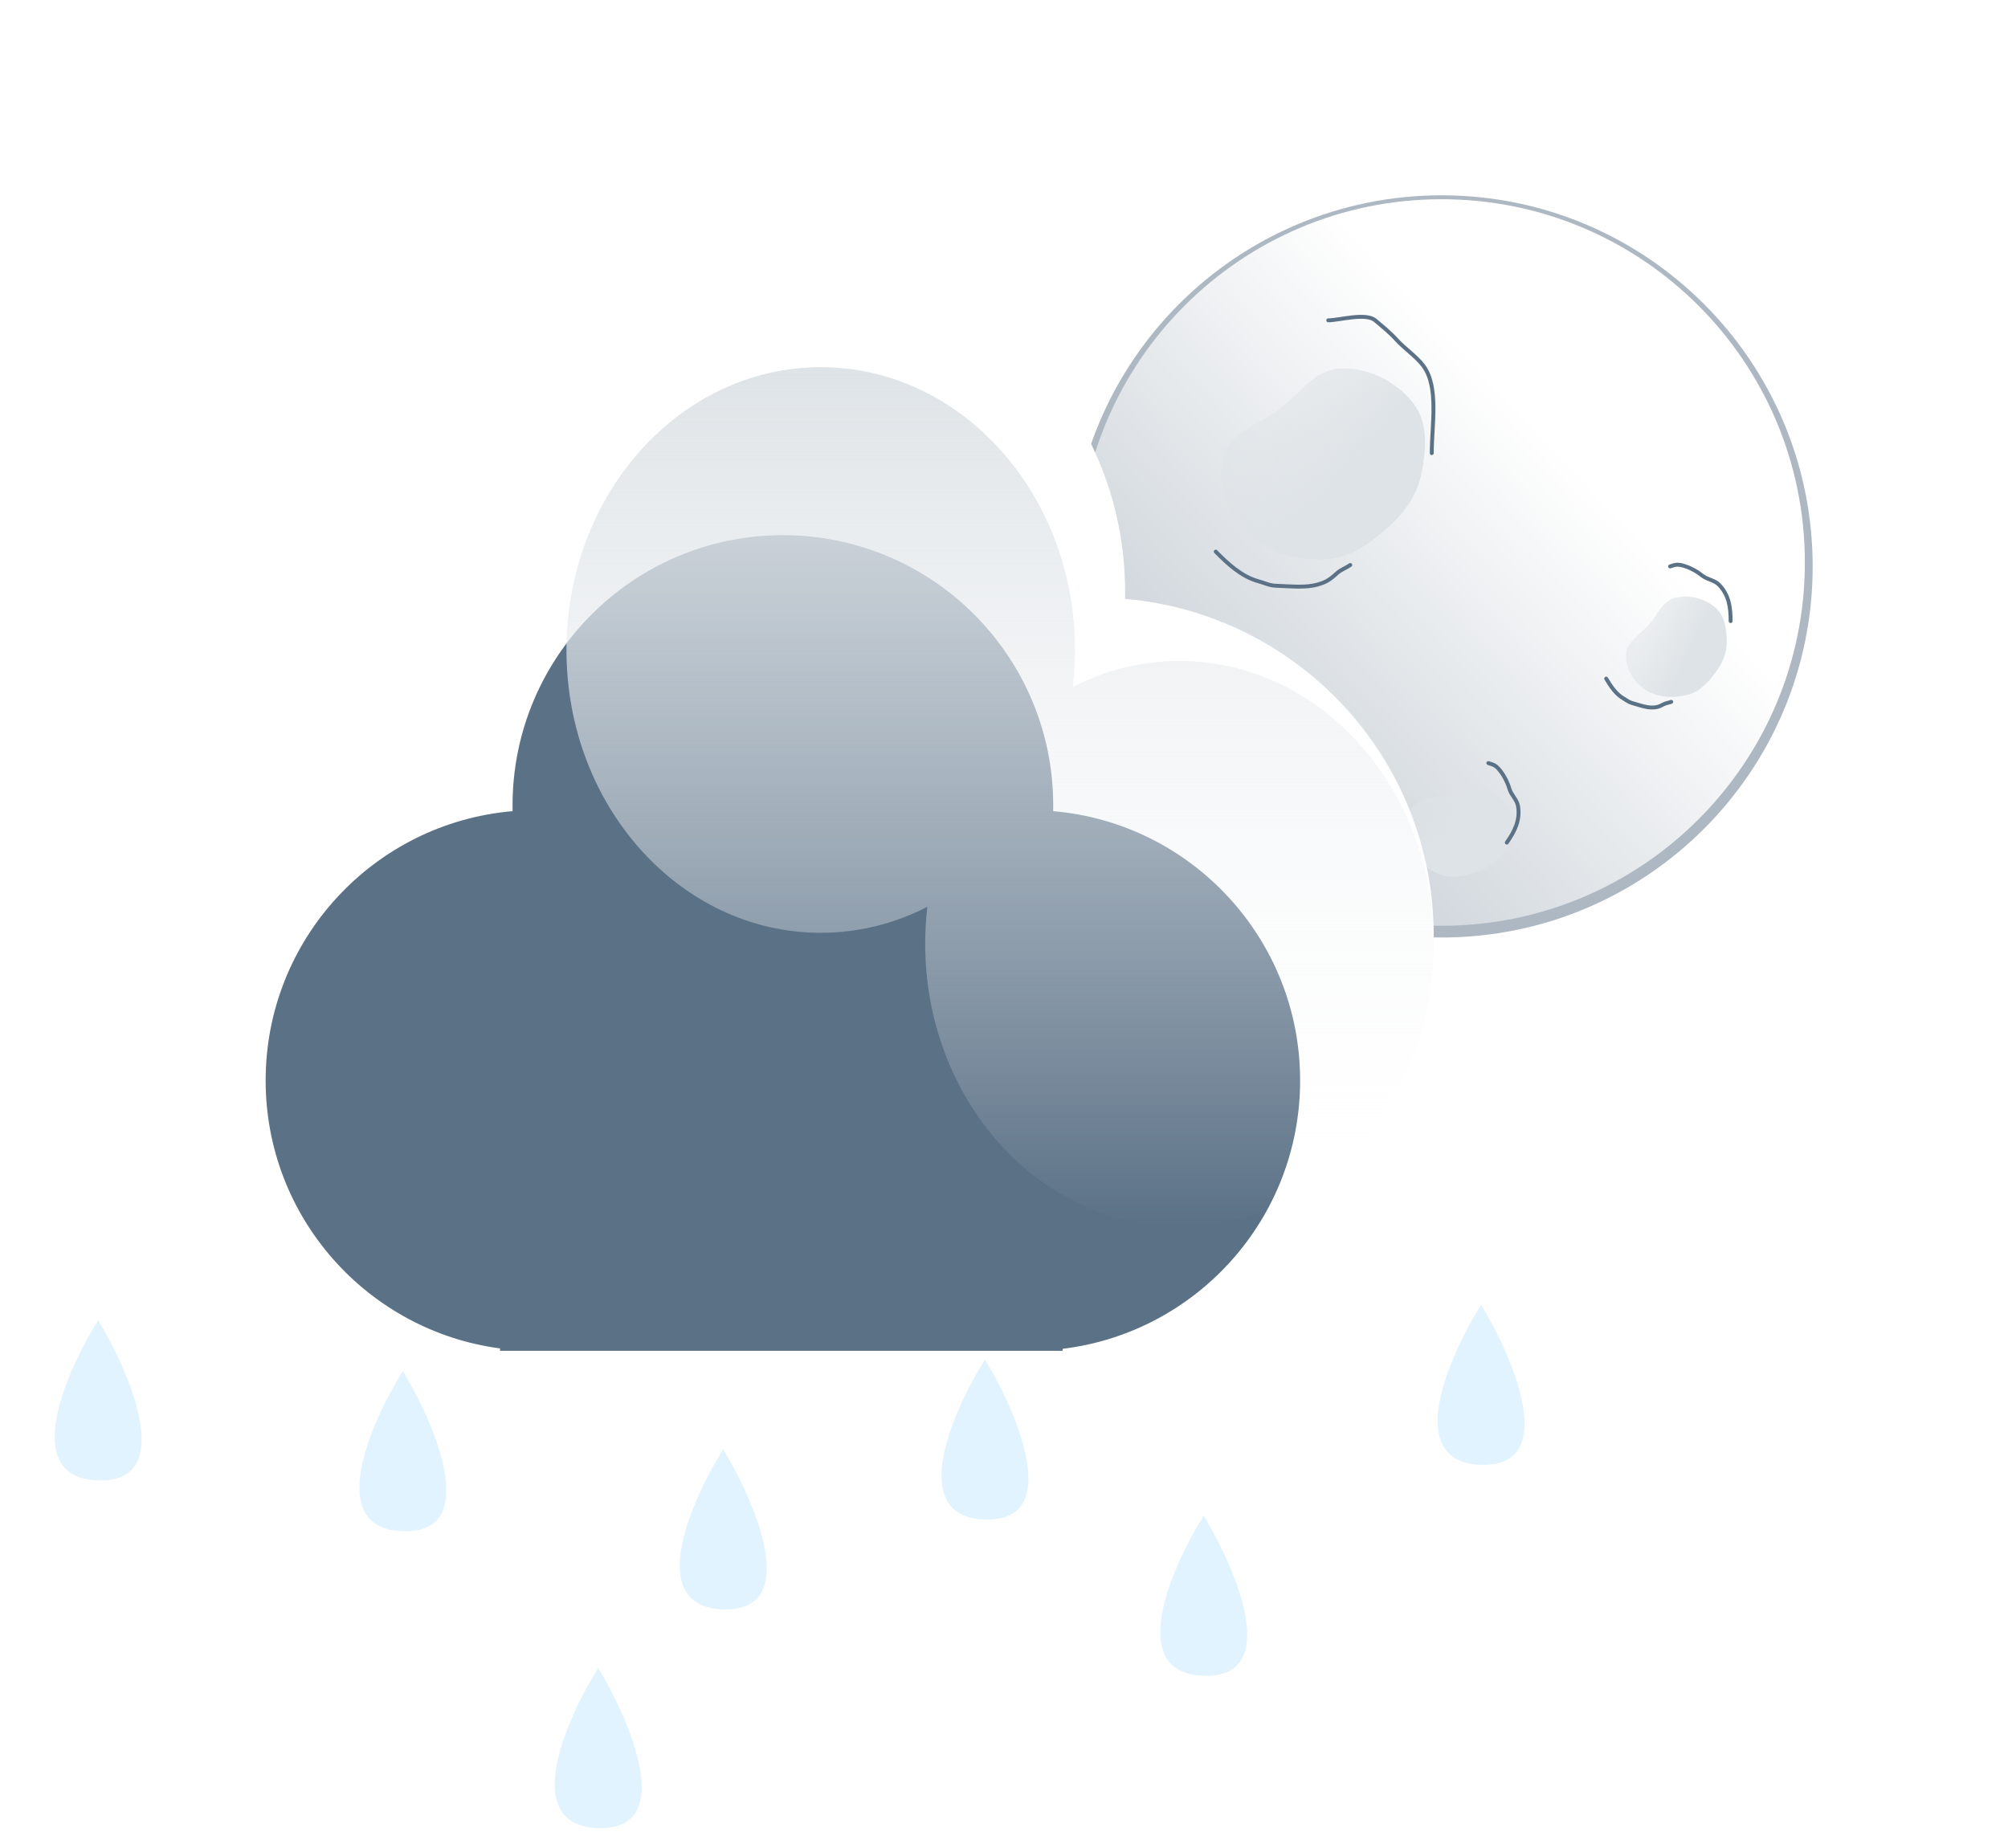 <svg width="514" height="473" viewBox="0 0 514 473" fill="none" xmlns="http://www.w3.org/2000/svg">
<g filter="url(#filter0_f)">
<path d="M464 145C464 197.467 421.467 240 369 240C316.533 240 274 197.467 274 145C274 92.533 316.533 50 369 50C421.467 50 464 92.533 464 145Z" fill="#ADB8C2"/>
</g>
<path d="M462 144C462 195.362 420.362 237 369 237C317.638 237 276 195.362 276 144C276 92.638 317.638 51 369 51C420.362 51 462 92.638 462 144Z" fill="url(#paint0_linear)"/>
<g filter="url(#filter1_i)">
<path fill-rule="evenodd" clip-rule="evenodd" d="M413.225 163.53C413.394 160.305 416.921 158.393 419.135 155.841C421.284 153.364 422.491 149.899 425.794 149.044C429.357 148.122 433.335 149.215 436.018 151.47C438.539 153.589 438.944 156.974 439.004 160.145C439.057 162.936 438.034 165.528 436.329 167.876C434.454 170.457 432.287 173.002 429.051 173.848C425.393 174.805 421.305 174.592 418.255 172.603C415.126 170.564 413.038 167.09 413.225 163.53Z" fill="url(#paint1_linear)"/>
</g>
<g filter="url(#filter2_f)">
<path d="M411.147 173.726C412.275 175.64 413.642 177.728 415.628 178.835C416.329 179.225 416.86 179.704 417.647 179.939C418.262 180.122 418.878 180.306 419.493 180.489C421.049 180.953 422.594 181.34 424.196 180.986C424.758 180.862 425.285 180.594 425.793 180.32C426.459 179.96 427.091 179.934 427.794 179.674" stroke="#5B7186" stroke-linecap="round" stroke-linejoin="round"/>
</g>
<g filter="url(#filter3_f)">
<path d="M427.5 145C429 144.5 429.5 144.333 431.5 145C433 145.5 434.698 146.492 435.708 147.333C436.924 148.346 438.841 148.493 439.994 149.667C442.57 152.289 443 155.462 443 159" stroke="#5B7186" stroke-linecap="round" stroke-linejoin="round"/>
</g>
<g filter="url(#filter4_i)">
<path fill-rule="evenodd" clip-rule="evenodd" d="M358.678 202.413C360.659 199.861 364.646 200.306 367.92 199.476C371.1 198.67 374.069 196.515 377.269 197.699C380.72 198.976 383.361 202.145 384.276 205.53C385.136 208.708 383.535 211.718 381.773 214.356C380.223 216.677 377.903 218.221 375.162 219.174C372.149 220.223 368.917 221.074 365.778 219.921C362.228 218.617 358.994 216.107 357.626 212.733C356.222 209.272 356.491 205.228 358.678 202.413Z" fill="url(#paint2_linear)"/>
</g>
<g filter="url(#filter5_f)">
<path d="M351.15 209.596C350.983 211.811 350.912 214.306 351.911 216.348C352.263 217.07 352.426 217.766 352.938 218.408C353.338 218.91 353.738 219.412 354.139 219.914C355.151 221.183 356.199 222.383 357.716 223.008C358.248 223.227 358.833 223.308 359.407 223.372C360.159 223.457 360.693 223.797 361.419 223.985" stroke="#5B7186" stroke-linecap="round" stroke-linejoin="round"/>
</g>
<g filter="url(#filter6_f)">
<path d="M380.979 195.354C382.496 195.8 383.002 195.949 384.263 197.638C385.209 198.905 386.036 200.689 386.385 201.957C386.805 203.483 388.295 204.698 388.571 206.32C389.187 209.944 387.728 212.794 385.708 215.698" stroke="#5B7186" stroke-linecap="round" stroke-linejoin="round"/>
</g>
<g filter="url(#filter7_i)">
<path fill-rule="evenodd" clip-rule="evenodd" d="M309.158 111.01C310.786 104.9 318.314 102.663 323.586 98.669C328.705 94.792 332.418 88.643 339.091 88.34C346.288 88.013 353.466 91.714 357.695 97.12C361.668 102.197 361.075 108.844 359.908 114.944C358.882 120.311 355.876 124.863 351.661 128.672C347.026 132.859 341.846 136.857 335.306 137.171C327.911 137.525 320.166 135.465 315.127 130.423C309.958 125.252 307.361 117.754 309.158 111.01Z" fill="url(#paint3_linear)"/>
</g>
<g filter="url(#filter8_f)">
<path d="M311.201 141.216C314.249 144.318 317.833 147.639 322.129 148.802C323.646 149.213 324.881 149.872 326.487 149.945C327.743 150.002 328.999 150.06 330.254 150.117C333.43 150.262 336.548 150.267 339.425 148.837C340.434 148.335 341.308 147.578 342.143 146.816C343.237 145.817 344.426 145.468 345.64 144.642" stroke="#5B7186" stroke-linecap="round" stroke-linejoin="round"/>
</g>
<g filter="url(#filter9_f)">
<path d="M340 82C342.799 82 349.583 79.981 352 82C353.712 83.43 355.951 85.26 357.5 87C359.365 89.094 362.623 91.285 364.391 93.711C368.341 99.131 366.5 108.689 366.5 116" stroke="#5B7186" stroke-linecap="round" stroke-linejoin="round"/>
</g>
<g filter="url(#filter10_i)">
<path fill-rule="evenodd" clip-rule="evenodd" d="M288 171.5C288 172.108 287.994 172.714 287.981 173.319C332.251 177.112 367 214.248 367 259.5C367 303.718 333.821 340.188 291 345.369V346H280.5H122.5H111V345.242C68.664 339.618 36 303.374 36 259.5C36 214.248 70.749 177.112 115.019 173.319C115.006 172.714 115 172.108 115 171.5C115 123.727 153.727 85 201.5 85C249.273 85 288 123.727 288 171.5Z" fill="white"/>
</g>
<g filter="url(#filter11_f)">
<path fill-rule="evenodd" clip-rule="evenodd" d="M269.6 206.2C269.6 206.686 269.595 207.171 269.585 207.655C305.001 210.689 332.8 240.398 332.8 276.6C332.8 311.975 306.257 341.15 272 345.295V345.8L263.6 345.8H137.2L128 345.8V345.194C94.131 340.695 68 311.699 68 276.6C68 240.398 95.799 210.689 131.215 207.655C131.205 207.171 131.2 206.686 131.2 206.2C131.2 167.982 162.182 137 200.4 137C238.618 137 269.6 167.982 269.6 206.2Z" fill="#5B7186"/>
</g>
<g filter="url(#filter12_f)">
<path fill-rule="evenodd" clip-rule="evenodd" d="M274.622 175.857C274.985 172.761 275.173 169.604 275.173 166.398C275.173 126.414 246.033 94 210.086 94C174.14 94 145 126.414 145 166.398C145 206.382 174.14 238.796 210.086 238.796C219.832 238.796 229.078 236.413 237.378 232.143C237.015 235.239 236.827 238.396 236.827 241.602C236.827 281.586 265.967 314 301.914 314C337.86 314 367 281.586 367 241.602C367 201.618 337.86 169.204 301.914 169.204C292.168 169.204 282.922 171.587 274.622 175.857Z" fill="url(#paint4_linear)"/>
</g>
<path d="M185.13 371C176.731 384.413 164.973 411.389 185.13 411.99C205.286 412.592 193.528 384.914 185.13 371Z" fill="#E1F3FE"/>
<path d="M153.13 427C144.731 440.413 132.973 467.389 153.13 467.99C173.286 468.592 161.528 440.914 153.13 427Z" fill="#E1F3FE"/>
<path d="M103.13 351C94.731 364.413 82.973 391.389 103.13 391.99C123.286 392.592 111.528 364.914 103.13 351Z" fill="#E1F3FE"/>
<path d="M252.13 348C243.731 361.413 231.973 388.389 252.13 388.99C272.286 389.592 260.528 361.914 252.13 348Z" fill="#E1F3FE"/>
<path d="M379.13 334C370.731 347.413 358.973 374.389 379.13 374.99C399.286 375.592 387.528 347.914 379.13 334Z" fill="#E1F3FE"/>
<path d="M25.13 338C16.731 351.413 4.973 378.389 25.13 378.99C45.286 379.592 33.528 351.914 25.13 338Z" fill="#E1F3FE"/>
<path d="M308.13 388C299.731 401.413 287.973 428.389 308.13 428.99C328.286 429.592 316.528 401.914 308.13 388Z" fill="#E1F3FE"/>
<defs>
<filter id="filter0_f" x="224" y="0" width="290" height="290" filterUnits="userSpaceOnUse" color-interpolation-filters="sRGB">
<feFlood flood-opacity="0" result="BackgroundImageFix"/>
<feBlend mode="normal" in="SourceGraphic" in2="BackgroundImageFix" result="shape"/>
<feGaussianBlur stdDeviation="25" result="effect1_foregroundBlur"/>
</filter>
<filter id="filter1_i" x="411.417" y="147.428" width="31.384" height="30.44" filterUnits="userSpaceOnUse" color-interpolation-filters="sRGB">
<feFlood flood-opacity="0" result="BackgroundImageFix"/>
<feBlend mode="normal" in="SourceGraphic" in2="BackgroundImageFix" result="shape"/>
<feColorMatrix in="SourceAlpha" type="matrix" values="0 0 0 0 0 0 0 0 0 0 0 0 0 0 0 0 0 0 127 0" result="hardAlpha"/>
<feOffset dx="3" dy="4"/>
<feGaussianBlur stdDeviation="1"/>
<feComposite in2="hardAlpha" operator="arithmetic" k2="-1" k3="1"/>
<feColorMatrix type="matrix" values="0 0 0 0 0.678 0 0 0 0 0.722 0 0 0 0 0.761 0 0 0 1 0"/>
<feBlend mode="normal" in2="shape" result="effect1_innerShadow"/>
</filter>
<filter id="filter2_f" x="401.355" y="165.104" width="35.331" height="26.213" filterUnits="userSpaceOnUse" color-interpolation-filters="sRGB">
<feFlood flood-opacity="0" result="BackgroundImageFix"/>
<feBlend mode="normal" in="SourceGraphic" in2="BackgroundImageFix" result="shape"/>
<feGaussianBlur stdDeviation="4" result="effect1_foregroundBlur"/>
</filter>
<filter id="filter3_f" x="419" y="136.06" width="32.5" height="31.44" filterUnits="userSpaceOnUse" color-interpolation-filters="sRGB">
<feFlood flood-opacity="0" result="BackgroundImageFix"/>
<feBlend mode="normal" in="SourceGraphic" in2="BackgroundImageFix" result="shape"/>
<feGaussianBlur stdDeviation="4" result="effect1_foregroundBlur"/>
</filter>
<filter id="filter4_i" x="352.844" y="190.975" width="36.97" height="36.5" filterUnits="userSpaceOnUse" color-interpolation-filters="sRGB">
<feFlood flood-opacity="0" result="BackgroundImageFix"/>
<feBlend mode="normal" in="SourceGraphic" in2="BackgroundImageFix" result="shape"/>
<feColorMatrix in="SourceAlpha" type="matrix" values="0 0 0 0 0 0 0 0 0 0 0 0 0 0 0 0 0 0 127 0" result="hardAlpha"/>
<feOffset dx="3" dy="4"/>
<feGaussianBlur stdDeviation="1"/>
<feComposite in2="hardAlpha" operator="arithmetic" k2="-1" k3="1"/>
<feColorMatrix type="matrix" values="0 0 0 0 0.678 0 0 0 0 0.722 0 0 0 0 0.761 0 0 0 1 0"/>
<feBlend mode="normal" in2="shape" result="effect1_innerShadow"/>
</filter>
<filter id="filter5_f" x="339.244" y="200.893" width="31.617" height="33.76" filterUnits="userSpaceOnUse" color-interpolation-filters="sRGB">
<feFlood flood-opacity="0" result="BackgroundImageFix"/>
<feBlend mode="normal" in="SourceGraphic" in2="BackgroundImageFix" result="shape"/>
<feGaussianBlur stdDeviation="4" result="effect1_foregroundBlur"/>
</filter>
<filter id="filter6_f" x="364.288" y="186.297" width="38.362" height="38.097" filterUnits="userSpaceOnUse" color-interpolation-filters="sRGB">
<feFlood flood-opacity="0" result="BackgroundImageFix"/>
<feBlend mode="normal" in="SourceGraphic" in2="BackgroundImageFix" result="shape"/>
<feGaussianBlur stdDeviation="4" result="effect1_foregroundBlur"/>
</filter>
<filter id="filter7_i" x="307" y="86" width="58.198" height="56.224" filterUnits="userSpaceOnUse" color-interpolation-filters="sRGB">
<feFlood flood-opacity="0" result="BackgroundImageFix"/>
<feBlend mode="normal" in="SourceGraphic" in2="BackgroundImageFix" result="shape"/>
<feColorMatrix in="SourceAlpha" type="matrix" values="0 0 0 0 0 0 0 0 0 0 0 0 0 0 0 0 0 0 127 0" result="hardAlpha"/>
<feOffset dx="4" dy="6"/>
<feGaussianBlur stdDeviation="1.5"/>
<feComposite in2="hardAlpha" operator="arithmetic" k2="-1" k3="1"/>
<feColorMatrix type="matrix" values="0 0 0 0 0.678 0 0 0 0 0.722 0 0 0 0 0.761 0 0 0 1 0"/>
<feBlend mode="normal" in2="shape" result="effect1_innerShadow"/>
</filter>
<filter id="filter8_f" x="302.312" y="132.694" width="51.934" height="26.635" filterUnits="userSpaceOnUse" color-interpolation-filters="sRGB">
<feFlood flood-opacity="0" result="BackgroundImageFix"/>
<feBlend mode="normal" in="SourceGraphic" in2="BackgroundImageFix" result="shape"/>
<feGaussianBlur stdDeviation="4" result="effect1_foregroundBlur"/>
</filter>
<filter id="filter9_f" x="331.5" y="72.603" width="43.928" height="51.897" filterUnits="userSpaceOnUse" color-interpolation-filters="sRGB">
<feFlood flood-opacity="0" result="BackgroundImageFix"/>
<feBlend mode="normal" in="SourceGraphic" in2="BackgroundImageFix" result="shape"/>
<feGaussianBlur stdDeviation="4" result="effect1_foregroundBlur"/>
</filter>
<filter id="filter10_i" x="36" y="65" width="331" height="281" filterUnits="userSpaceOnUse" color-interpolation-filters="sRGB">
<feFlood flood-opacity="0" result="BackgroundImageFix"/>
<feBlend mode="normal" in="SourceGraphic" in2="BackgroundImageFix" result="shape"/>
<feColorMatrix in="SourceAlpha" type="matrix" values="0 0 0 0 0 0 0 0 0 0 0 0 0 0 0 0 0 0 127 0" result="hardAlpha"/>
<feOffset dy="-20"/>
<feGaussianBlur stdDeviation="10"/>
<feComposite in2="hardAlpha" operator="arithmetic" k2="-1" k3="1"/>
<feColorMatrix type="matrix" values="0 0 0 0 0.871 0 0 0 0 0.89 0 0 0 0 0.906 0 0 0 1 0"/>
<feBlend mode="normal" in2="shape" result="effect1_innerShadow"/>
</filter>
<filter id="filter11_f" x="18" y="87" width="364.8" height="308.8" filterUnits="userSpaceOnUse" color-interpolation-filters="sRGB">
<feFlood flood-opacity="0" result="BackgroundImageFix"/>
<feBlend mode="normal" in="SourceGraphic" in2="BackgroundImageFix" result="shape"/>
<feGaussianBlur stdDeviation="25" result="effect1_foregroundBlur"/>
</filter>
<filter id="filter12_f" x="105" y="54" width="302" height="300" filterUnits="userSpaceOnUse" color-interpolation-filters="sRGB">
<feFlood flood-opacity="0" result="BackgroundImageFix"/>
<feBlend mode="normal" in="SourceGraphic" in2="BackgroundImageFix" result="shape"/>
<feGaussianBlur stdDeviation="20" result="effect1_foregroundBlur"/>
</filter>
<linearGradient id="paint0_linear" x1="403.5" y1="120" x2="305" y2="213" gradientUnits="userSpaceOnUse">
<stop stop-color="white"/>
<stop offset="1" stop-color="white" stop-opacity="0.3"/>
</linearGradient>
<linearGradient id="paint1_linear" x1="419.085" y1="152.109" x2="437.662" y2="160.98" gradientUnits="userSpaceOnUse">
<stop offset="0.068" stop-color="#DEE3E7" stop-opacity="0.5"/>
<stop offset="0.684" stop-color="#DEE3E7"/>
</linearGradient>
<linearGradient id="paint2_linear" x1="370.011" y1="196.384" x2="380.194" y2="214.274" gradientUnits="userSpaceOnUse">
<stop offset="0.068" stop-color="#DEE3E7" stop-opacity="0.5"/>
<stop offset="0.684" stop-color="#DEE3E7"/>
</linearGradient>
<linearGradient id="paint3_linear" x1="325" y1="91.5" x2="357" y2="116" gradientUnits="userSpaceOnUse">
<stop offset="0.068" stop-color="#DEE3E7" stop-opacity="0.5"/>
<stop offset="0.684" stop-color="#DEE3E7"/>
</linearGradient>
<linearGradient id="paint4_linear" x1="256" y1="94" x2="256" y2="314" gradientUnits="userSpaceOnUse">
<stop stop-color="#DEE3E7"/>
<stop offset="1" stop-color="white" stop-opacity="0"/>
</linearGradient>
</defs>
</svg>
